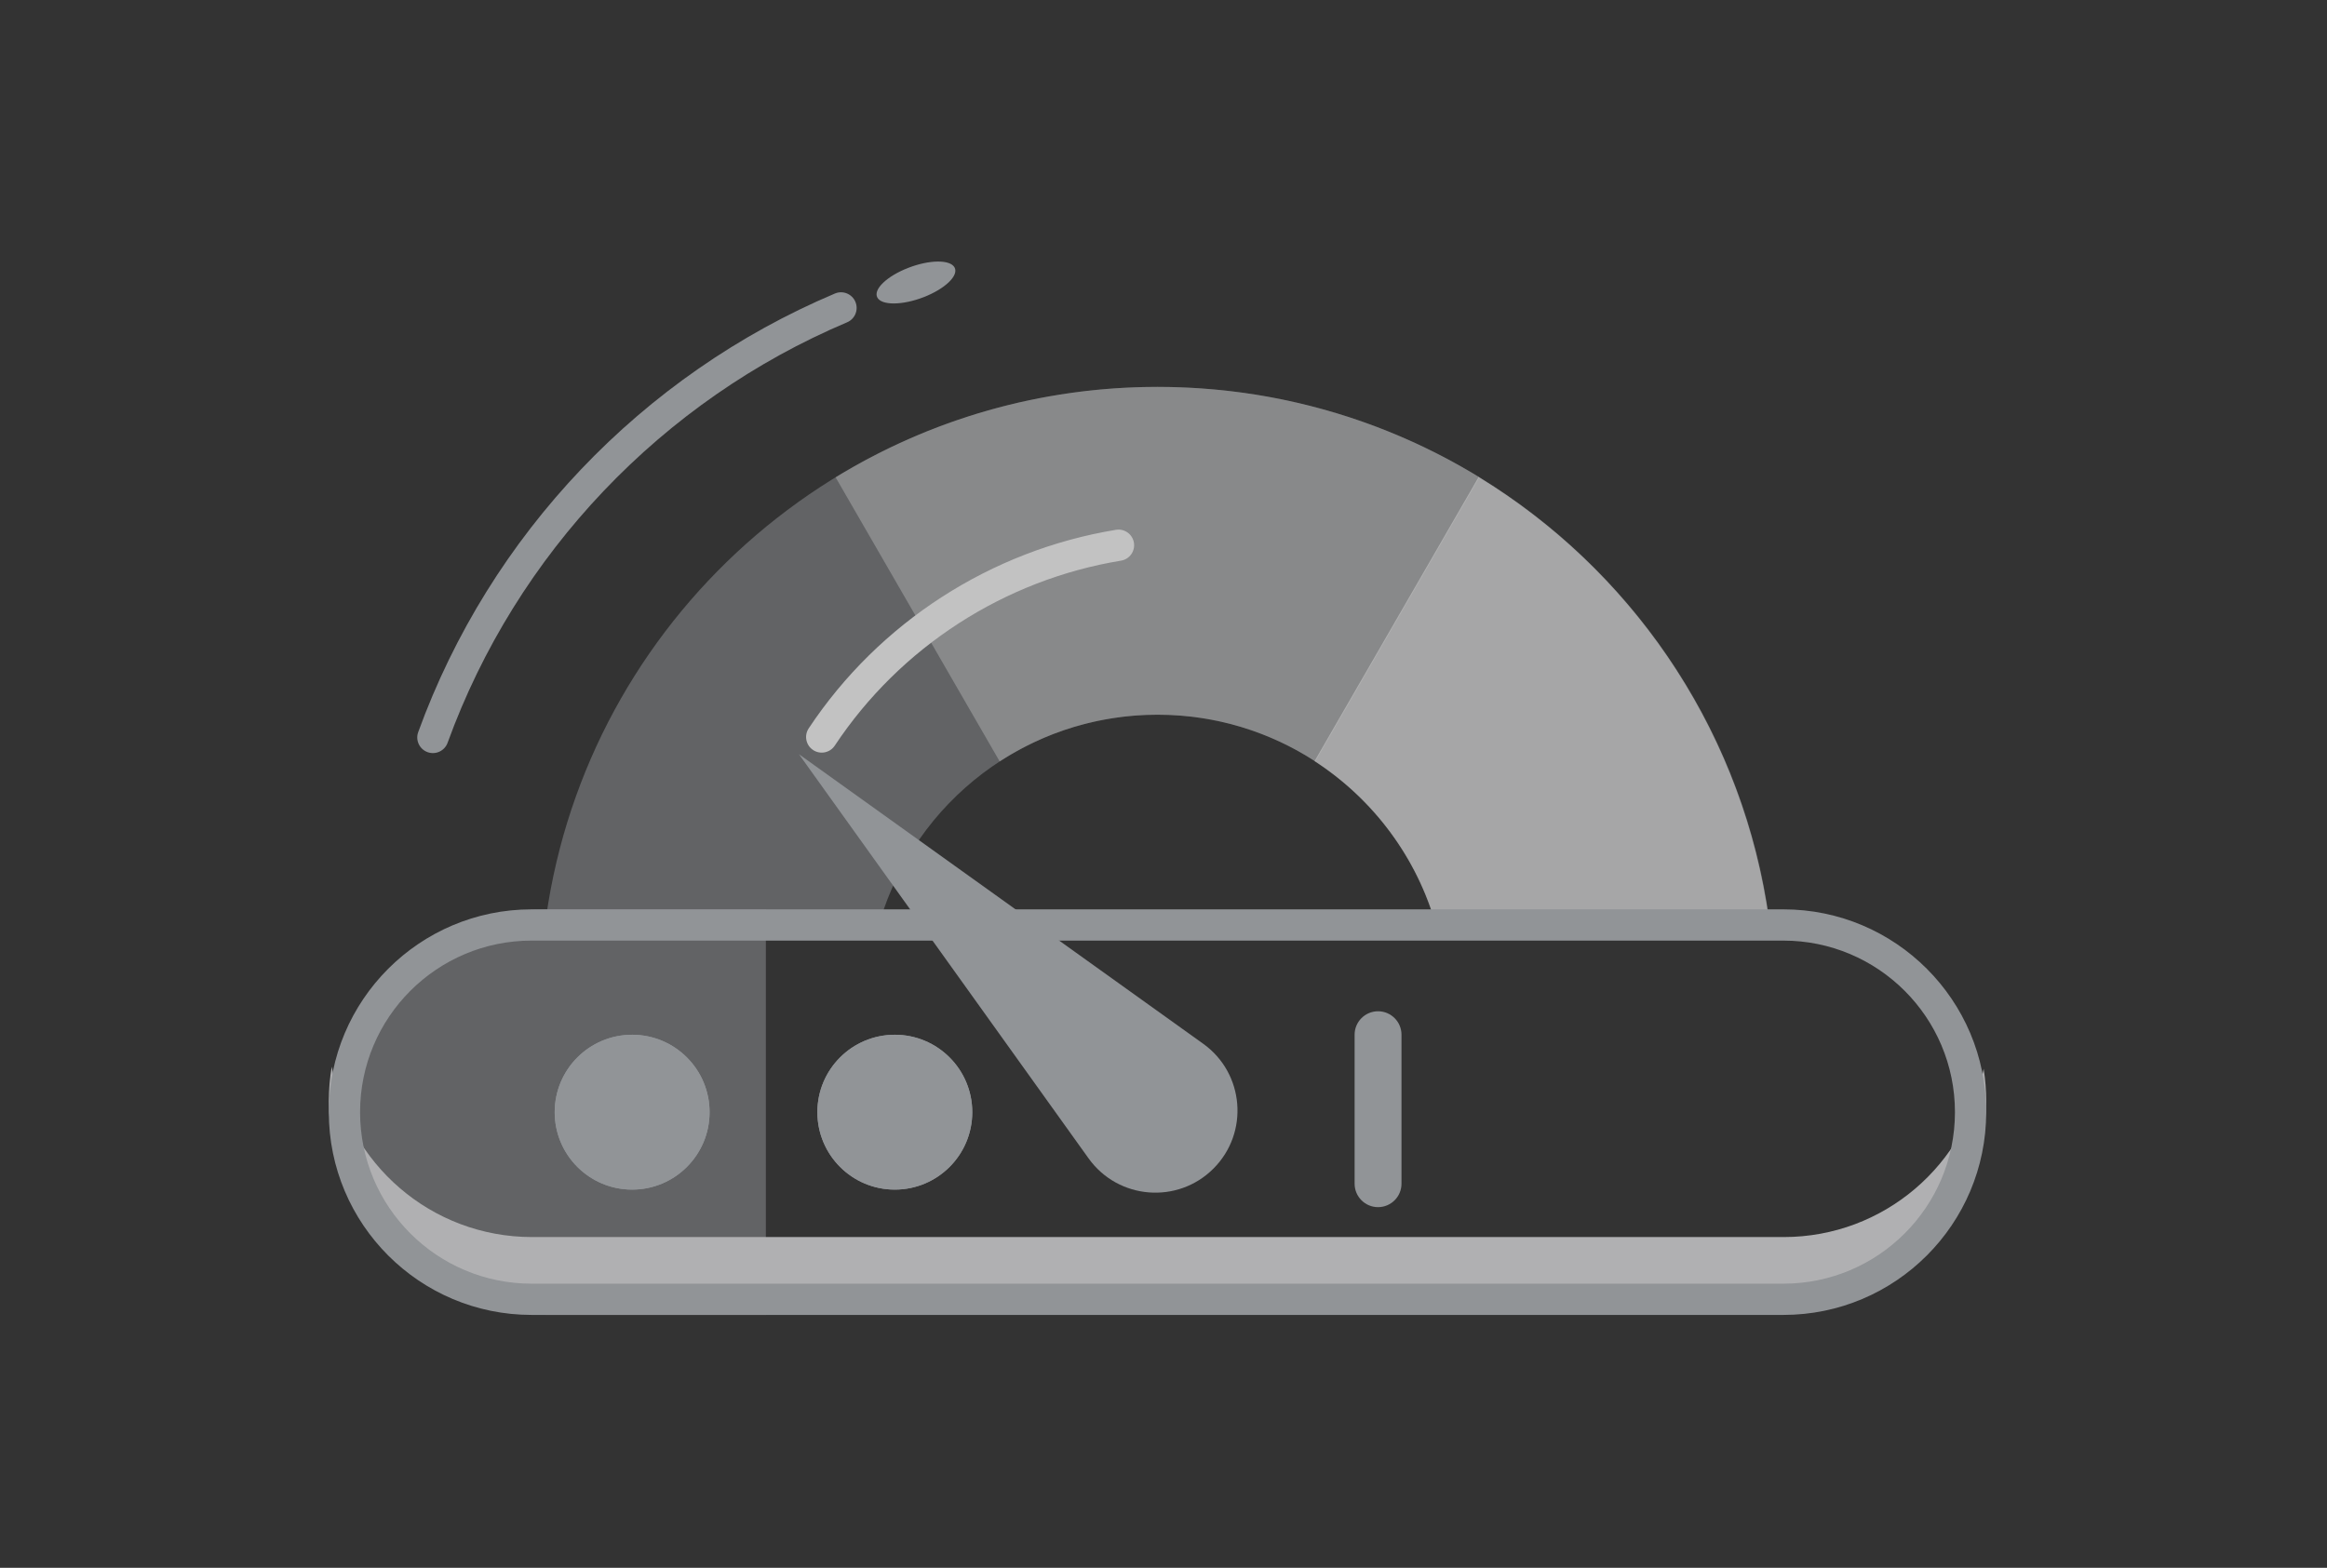 <svg width="184" height="124" viewBox="0 0 184 124" fill="none" xmlns="http://www.w3.org/2000/svg">
<rect x="0" y="0" width="184" height="124" fill="#333333" stroke="none"/>
<g opacity="0.7">
<path opacity="0.5" fill-rule="evenodd" clip-rule="evenodd" d="M91.526 56.528C81.168 56.528 72.397 63.415 69.577 72.86H43.136C43.203 72.369 43.276 71.879 43.357 71.392C47.198 48.246 67.289 30.6 91.526 30.6C115.764 30.6 135.854 48.246 139.695 71.392C139.799 72.014 139.89 72.64 139.97 73.269H113.593C110.907 63.615 102.034 56.528 91.526 56.528Z" fill="#B9BDC2"/>
<path opacity="0.4" fill-rule="evenodd" clip-rule="evenodd" d="M116.981 37.75L104.005 60.224C100.414 57.886 96.126 56.528 91.526 56.528C86.926 56.528 82.639 57.886 79.047 60.223L66.072 37.75C73.482 33.214 82.197 30.6 91.526 30.6C100.855 30.6 109.57 33.214 116.981 37.75Z" fill="white"/>
<path opacity="0.7" fill-rule="evenodd" clip-rule="evenodd" d="M103.944 60.199C108.574 63.2 112.053 67.826 113.567 73.268H139.943C139.864 72.638 139.772 72.013 139.669 71.39C137.304 57.139 128.779 44.973 116.918 37.727L103.944 60.199Z" fill="white"/>
<path opacity="0.5" fill-rule="evenodd" clip-rule="evenodd" d="M60.559 71.922H43.187C34.328 71.922 27.147 79.103 27.147 87.961C27.147 96.819 34.328 104 43.187 104H60.559V71.922Z" fill="#B9BDC2"/>
<path fill-rule="evenodd" clip-rule="evenodd" d="M26.231 84.369C26.079 85.255 26 86.166 26 87.096C26 95.954 33.181 103.135 42.039 103.135H141.014C149.872 103.135 157.053 95.954 157.053 87.096C157.053 86.222 156.983 85.365 156.849 84.529C155.554 92.088 148.969 97.841 141.04 97.841H42.066C34.081 97.841 27.459 92.007 26.231 84.369Z" fill="#E6E6E8"/>
<path fill-rule="evenodd" clip-rule="evenodd" d="M141.014 74.394H42.039C34.547 74.394 28.472 80.468 28.472 87.961C28.472 95.454 34.547 101.528 42.039 101.528H141.014C148.506 101.528 154.581 95.454 154.581 87.961C154.581 80.468 148.506 74.394 141.014 74.394ZM42.039 71.922C33.181 71.922 26 79.103 26 87.961C26 96.819 33.181 104 42.039 104H141.014C149.872 104 157.053 96.819 157.053 87.961C157.053 79.103 149.872 71.922 141.014 71.922H42.039Z" fill="#B9BDC2"/>
<path d="M56.108 87.964C56.108 91.346 53.367 94.088 49.984 94.088C46.602 94.088 43.86 91.346 43.86 87.964C43.86 84.582 46.602 81.84 49.984 81.84C53.367 81.84 56.108 84.582 56.108 87.964Z" fill="#B9BDC2"/>
<path fill-rule="evenodd" clip-rule="evenodd" d="M49.984 92.852C52.684 92.852 54.872 90.663 54.872 87.964C54.872 85.264 52.684 83.076 49.984 83.076C47.285 83.076 45.097 85.264 45.097 87.964C45.097 90.663 47.285 92.852 49.984 92.852ZM49.984 94.088C53.367 94.088 56.108 91.346 56.108 87.964C56.108 84.582 53.367 81.84 49.984 81.84C46.602 81.84 43.86 84.582 43.86 87.964C43.86 91.346 46.602 94.088 49.984 94.088Z" fill="#B9BDC2"/>
<path d="M76.879 87.964C76.879 91.346 74.138 94.088 70.755 94.088C67.373 94.088 64.631 91.346 64.631 87.964C64.631 84.582 67.373 81.84 70.755 81.84C74.138 81.84 76.879 84.582 76.879 87.964Z" fill="#B9BDC2"/>
<path fill-rule="evenodd" clip-rule="evenodd" d="M70.755 92.852C73.455 92.852 75.643 90.663 75.643 87.964C75.643 85.264 73.455 83.076 70.755 83.076C68.056 83.076 65.868 85.264 65.868 87.964C65.868 90.663 68.056 92.852 70.755 92.852ZM70.755 94.088C74.138 94.088 76.879 91.346 76.879 87.964C76.879 84.582 74.138 81.84 70.755 81.84C67.373 81.84 64.631 84.582 64.631 87.964C64.631 91.346 67.373 94.088 70.755 94.088Z" fill="#B9BDC2"/>
<path d="M97.65 87.964C97.65 91.346 94.909 94.088 91.526 94.088C88.144 94.088 85.403 91.346 85.403 87.964C85.403 84.582 88.144 81.84 91.526 81.84C94.909 81.84 97.65 84.582 97.65 87.964Z" fill="#F4512A"/>
<path fill-rule="evenodd" clip-rule="evenodd" d="M108.965 95.475C107.941 95.475 107.111 94.644 107.111 93.62L107.111 81.838C107.111 80.813 107.941 79.983 108.965 79.983C109.989 79.983 110.819 80.813 110.819 81.838L110.819 93.62C110.819 94.644 109.989 95.475 108.965 95.475Z" fill="#B9BDC2"/>
<path d="M63.175 59.653L95.138 82.552C98.398 84.888 98.784 89.591 95.948 92.427V92.427C93.112 95.263 88.409 94.877 86.074 91.616L63.175 59.653Z" fill="#B9BDC2"/>
<path fill-rule="evenodd" clip-rule="evenodd" d="M67.638 23.872C67.904 24.501 67.61 25.226 66.981 25.492C52.359 31.677 40.836 43.756 35.392 58.748C35.159 59.39 34.45 59.722 33.808 59.489C33.166 59.255 32.835 58.546 33.068 57.905C38.748 42.263 50.765 29.666 66.018 23.215C66.647 22.949 67.372 23.243 67.638 23.872Z" fill="#B9BDC2"/>
<path fill-rule="evenodd" clip-rule="evenodd" d="M89.661 42.923C89.771 43.596 89.315 44.232 88.641 44.343C79.436 45.855 71.186 51.163 66.006 58.974C65.628 59.543 64.861 59.698 64.292 59.321C63.723 58.944 63.568 58.176 63.945 57.608C69.507 49.222 78.359 43.527 88.24 41.903C88.914 41.792 89.55 42.249 89.661 42.923Z" fill="white"/>
<path d="M71.808 21.189C70.121 21.845 69.031 22.894 69.373 23.532C69.715 24.169 71.359 24.155 73.045 23.499C74.732 22.842 75.822 21.794 75.48 21.156C75.138 20.518 73.494 20.532 71.808 21.189Z" fill="#B9BDC2"/>
</g>
</svg>
